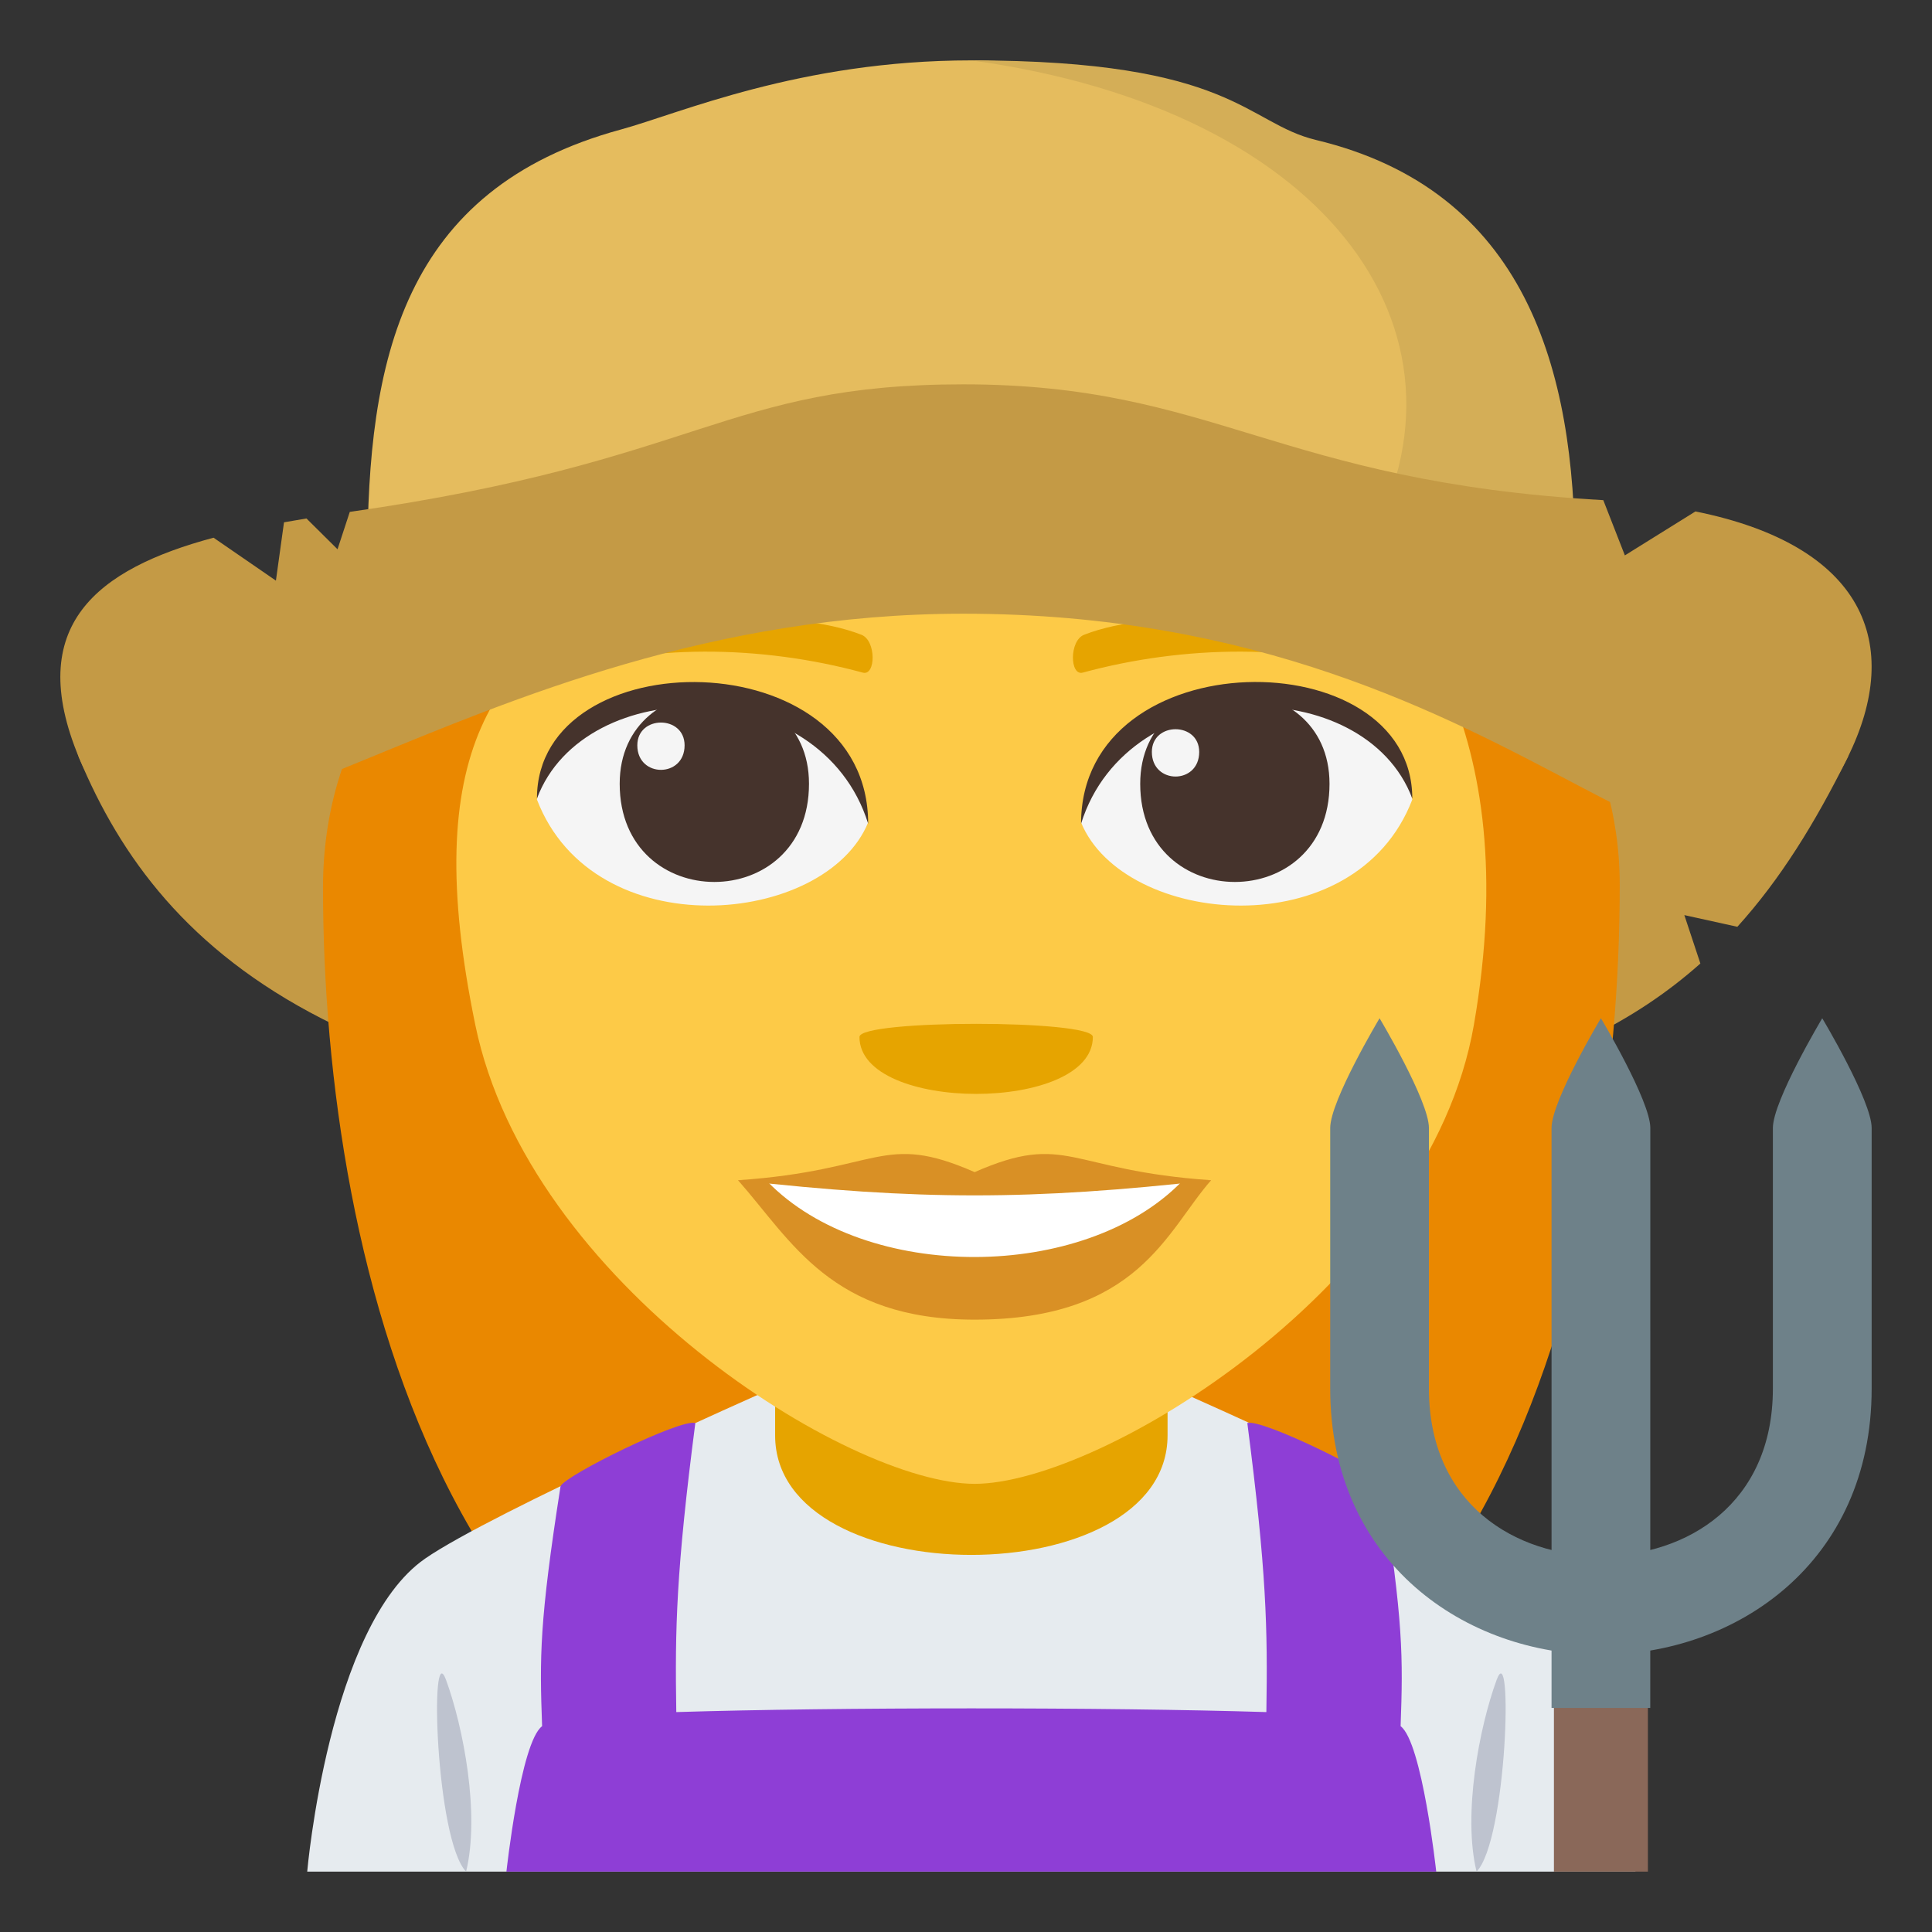 <?xml version="1.0" encoding="utf-8"?>
<!-- Generator: Adobe Illustrator 15.0.0, SVG Export Plug-In . SVG Version: 6.00 Build 0)  -->
<!DOCTYPE svg PUBLIC "-//W3C//DTD SVG 1.1//EN" "http://www.w3.org/Graphics/SVG/1.1/DTD/svg11.dtd">
<svg version="1.1" id="Layer_1" xmlns="http://www.w3.org/2000/svg" xmlns:xlink="http://www.w3.org/1999/xlink" x="0px" y="0px"
	 width="64px" height="64px" viewBox="0 0 64 64" enable-background="new 0 0 64 64" xml:space="preserve">
<rect x="0" y="0" width="64" height="64" fill="#333333" stroke="none"/>
<path fill="#C49A45" d="M61.2,25.102c-1.08,2.175-2.23,4.033-3.648,5.599l-1.756-0.387l0.531,1.603
	c-4.338,3.863-11.109,5.556-24.417,5.556c-20.322,0-26.559-5.813-29.291-12.371C0.147,19.173,63.392,20.69,61.2,25.102z"/>
<path fill="#EA8800" d="M10.7,29.406c0,12.461,4.268,30.947,21.438,30.947c17.225,0,21.518-18.521,21.518-31.029
	C53.655,10.257,10.7,9.613,10.7,29.406z"/>
<path fill="#E6EBEF" d="M14.079,51.633c2.199-1.527,11.332-5.564,11.332-5.564h13.604c0,0,9.123,4.029,11.311,5.561
	C53.507,53.855,54.177,62,54.177,62h-44C10.176,62,10.887,53.848,14.079,51.633z"/>
<path fill="#E6A400" d="M38.677,47.549c0-1.201,0-6.525,0-6.525h-13c0,0,0,5.244,0,6.525C25.676,52.828,38.677,52.828,38.677,47.549
	z"/>
<path fill="#8E3ED6" d="M46.397,57.182c0.082-2.285,0.09-3.455-0.615-7.951c-0.17-0.365-3.975-2.242-4.463-2.092
	c0.637,4.91,0.676,6.811,0.631,9.576c-5.285-0.164-14.262-0.164-19.547,0c-0.045-2.766-0.006-4.666,0.631-9.576
	c-0.488-0.15-4.295,1.727-4.465,2.092c-0.703,4.498-0.695,5.668-0.611,7.951C17.241,57.715,16.776,62,16.776,62h30.801
	C47.577,62,47.112,57.715,46.397,57.182z"/>
<path fill="#BEC3CF" d="M15.44,62c0.463-1.893-0.086-4.771-0.666-6.355C14.227,54.168,14.43,60.959,15.44,62z"/>
<path fill="#BEC3CF" d="M49.579,55.645c-0.58,1.584-1.127,4.463-0.666,6.355C49.923,60.959,50.128,54.168,49.579,55.645z"/>
<path fill="#FDCA47" d="M47.981,22.762c-2.363-5.573-6.697-11.619-6.697-11.619c-15.858,9.528-29.262,4.747-25.54,22.804
	c1.766,8.568,12.366,15.207,16.543,15.207c4.172,0,15.04-6.588,16.538-15.207C49.692,28.955,49.083,25.357,47.981,22.762z"/>
<path fill="#F5F5F5" d="M46.784,26.487c-1.889,4.917-9.566,4.194-10.973,0.757C36.88,21.718,45.747,21.246,46.784,26.487z"/>
<path fill="#45332C" d="M37.771,25.964c0,4.336,6.271,4.336,6.271,0C44.041,21.939,37.771,21.939,37.771,25.964z"/>
<path fill="#45332C" d="M46.784,26.452c0-5.279-10.973-5.279-10.973,0.835C37.38,22.271,45.216,22.271,46.784,26.452z"/>
<path fill="#F5F5F5" d="M17.787,26.487c1.888,4.917,9.566,4.194,10.972,0.757C27.69,21.718,18.825,21.246,17.787,26.487z"/>
<path fill="#45332C" d="M26.799,25.964c0,4.336-6.271,4.336-6.271,0C20.529,21.939,26.799,21.939,26.799,25.964z"/>
<path fill="#45332C" d="M17.787,26.452c0-5.276,10.972-5.276,10.972,0.833C27.192,22.271,19.354,22.271,17.787,26.452z"/>
<path fill="#F5F5F5" d="M38.157,24.91c0,1.085,1.568,1.085,1.568,0C39.726,23.905,38.157,23.905,38.157,24.91z"/>
<path fill="#F5F5F5" d="M22.678,24.69c0,1.083-1.566,1.083-1.566,0C21.112,23.684,22.678,23.684,22.678,24.69z"/>
<path fill="#D99025" d="M40.121,39.096c-1.474,1.666-2.395,4.619-7.836,4.619c-4.747,0-6.056-2.602-7.837-4.619H40.121z"/>
<path fill="#FFFFFF" d="M39.142,39.146c-3.225,3.303-10.448,3.348-13.715,0H39.142z"/>
<path fill="#D99025" d="M32.286,38.828c-3.072-1.346-3.096-0.053-7.838,0.268c5.988,0.67,9.686,0.67,15.673,0
	C35.38,38.775,35.355,37.482,32.286,38.828z"/>
<path fill="#E6A400" d="M46.118,21.75c-3.324-1.37-7.871-1.637-10.207-0.722c-0.492,0.193-0.477,1.371-0.042,1.253
	c3.349-0.911,7.202-0.982,10.374,0.12C46.669,22.552,46.616,21.957,46.118,21.75z"/>
<path fill="#E6A400" d="M18.331,21.753c3.322-1.37,7.871-1.637,10.207-0.725c0.492,0.193,0.478,1.373,0.041,1.253
	c-3.348-0.911-7.201-0.982-10.371,0.122C17.781,22.552,17.833,21.957,18.331,21.753z"/>
<path fill="#E6A400" d="M36.202,34.35c0,2.516-7.731,2.516-7.731,0C28.471,33.771,36.202,33.771,36.202,34.35z"/>
<path fill="#E5BC5E" d="M32.174,2c-5.686,0-9.691,1.77-11.609,2.291c-7.256,1.973-8.393,7.658-8.393,14.225h40
	C52.173,12.22,42.493,2,32.174,2z"/>
<path fill="#D4AE57" d="M43.599,4.638C41.261,4.076,40.866,2,32.174,2C44.208,3.65,49.458,11.31,45.03,18.515h7.143
	C52.173,12.22,50.54,6.306,43.599,4.638z"/>
<path fill="#C49A45" d="M61.2,25.102c-4.34,8.742-9.814-4.772-29.29-4.772c-16.605,0-26.559,11.33-29.291,4.772
	c-1.826-4.38,0.594-6.255,4.455-7.29l2.066,1.422l0.268-1.932c0.246-0.043,0.494-0.086,0.744-0.127l1.029,1.02l0.406-1.238
	c11.639-1.662,12.424-4.225,20.322-4.225c8.34,0,10.372,3.223,21.202,3.836l0.715,1.83l2.338-1.456
	C61.728,18.066,63.085,21.306,61.2,25.102z"/>
<path fill="#6E8189" d="M53.032,54.813c-4.455,0-8.967-3.029-8.967-8.816v-8.631c0-0.902,1.635-3.635,1.635-3.635
	s1.635,2.732,1.635,3.635v8.631c0,3.83,2.863,5.547,5.697,5.547c2.836,0,5.697-1.717,5.697-5.547v-8.631
	c0-0.902,1.635-3.635,1.635-3.635s1.637,2.732,1.637,3.635v8.631C62.001,51.783,57.489,54.813,53.032,54.813z"/>
<rect x="51.476" y="55.754" fill="#8A6859" width="3.113" height="6.246"/>
<path fill="#6E8189" d="M54.669,37.365c0-0.902-1.637-3.635-1.637-3.635s-1.635,2.732-1.635,3.635v19.213h3.27L54.669,37.365z"/>
</svg>
